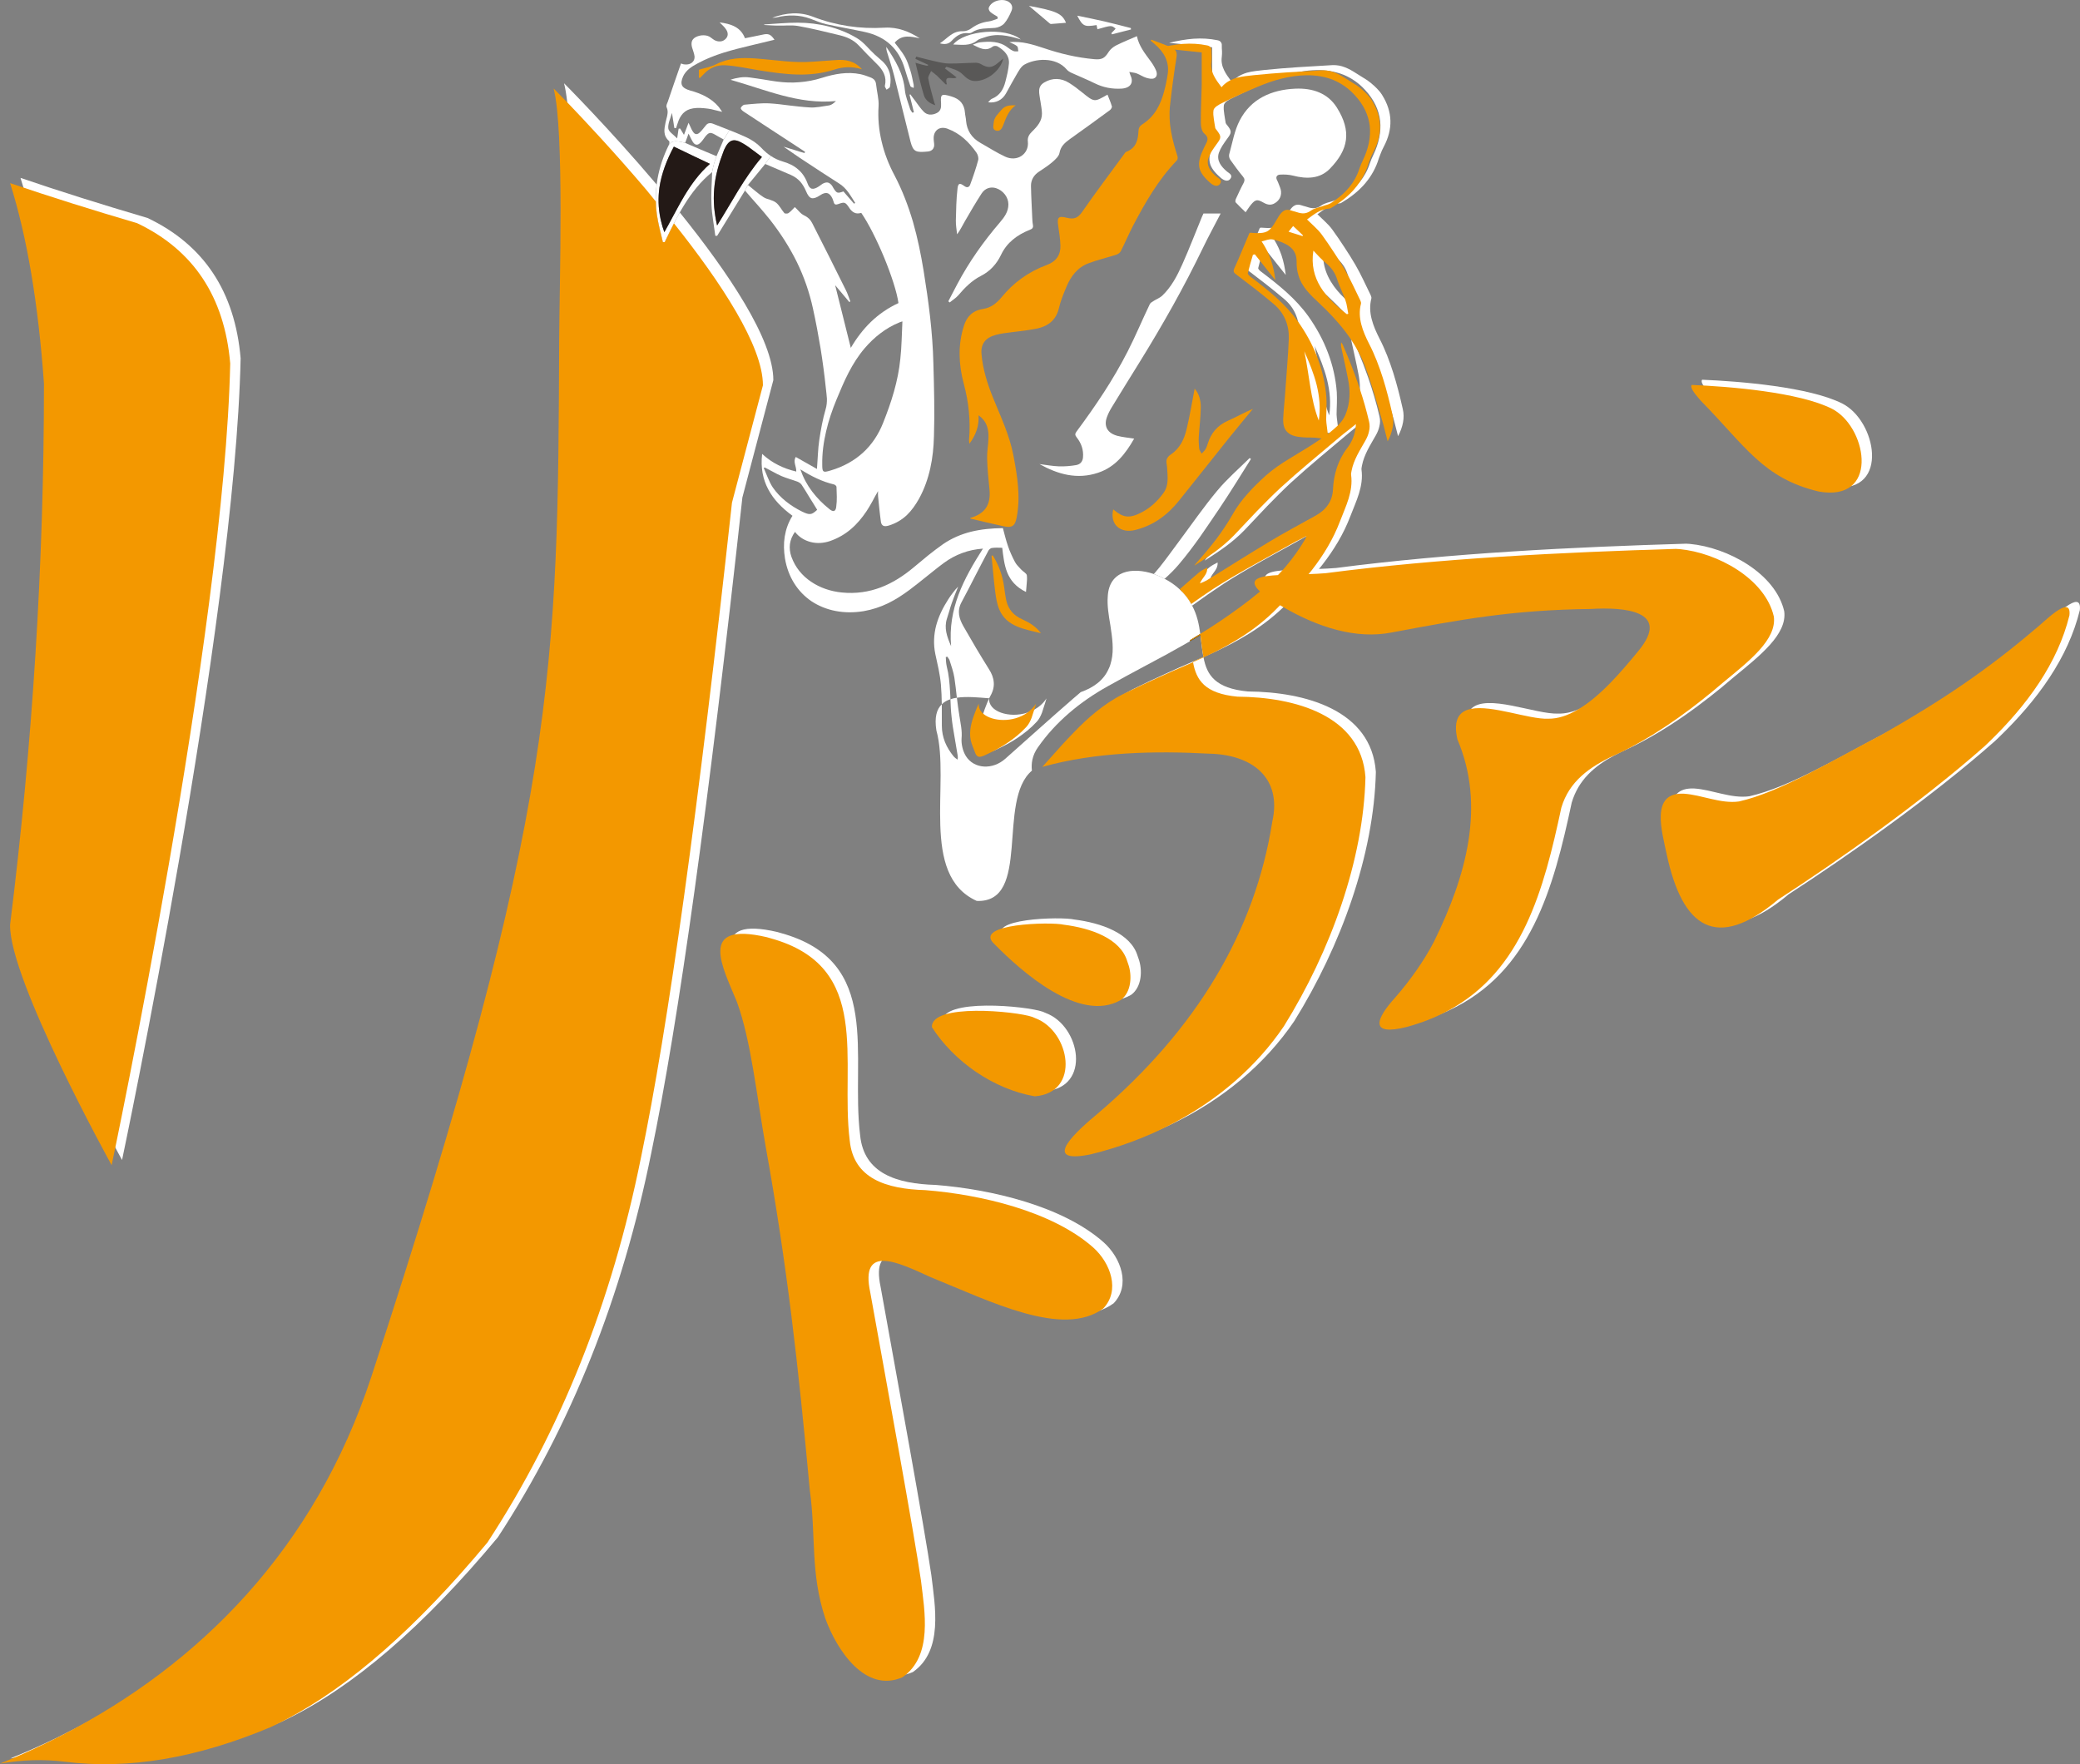 <?xml version="1.0" encoding="UTF-8"?><svg id="Layer_2" xmlns="http://www.w3.org/2000/svg" viewBox="0 0 399.79 339.06"><rect x="0" y="0" width="399.79" height="339.06" fill="#808080" stroke="none"/><defs><style>.cls-1,.cls-2,.cls-3,.cls-4,.cls-5{stroke-width:0px;}.cls-2{fill:#231916;}.cls-3{fill:#f39800;}.cls-4{fill:#fff;}.cls-5{fill:#595857;}</style></defs><g id="_レイヤー_1"><path class="cls-4" d="M134.74,28.77c-1-.43-2.01-.86-3.05-1.31-1.61-.44-2.59-.46-3.06.29-.04.04-.06.08-.08.12-1.05,2.12-1.77,4.29-2.17,6.49-.06.37-.12.74-.16,1.11-.24,1.87-.23,3.76.02,5.67.01.09.03.19.05.28,0,.07.01.15.03.22.12.75.27,1.48.44,2.21.22.9.45,1.8.65,2.69h.35c.34-.7.67-1.39,1.01-2.09.06-.11.12-.23.17-.34.55-1.11,1.11-2.21,1.72-3.28.29-.51.58-1.01.89-1.5,1.42-2.29,3.1-4.45,5.33-6.26.2-1.14.49-2.14.84-3.05-1.01-.41-1.99-.84-2.98-1.25ZM131.53,37.66c-.49.82-.95,1.65-1.41,2.5-.57,1.05-1.14,2.11-1.72,3.18-.07.13-.15.27-.23.41-.15.29-.32.58-.48.87-.27-.72-.48-1.44-.64-2.15-.05-.18-.09-.36-.12-.54-.41-2-.45-3.94-.19-5.83v-.02c.4-2.71,1.4-5.33,2.78-7.9,1.17.55,2.32,1.11,3.46,1.66,1.15.54,2.3,1.1,3.47,1.65-2.05,1.82-3.57,3.93-4.92,6.17Z"/><path class="cls-2" d="M136.45,31.49c-2.05,1.82-3.57,3.93-4.92,6.17-.49.82-.95,1.65-1.41,2.5-.57,1.05-1.14,2.11-1.72,3.18-.07.13-.15.27-.23.41-.15.29-.32.58-.48.87-.27-.72-.48-1.44-.64-2.15-.05-.18-.09-.36-.12-.54-.41-2-.45-3.94-.19-5.83v-.02c.4-2.71,1.4-5.33,2.78-7.9,1.17.55,2.32,1.11,3.46,1.66,1.15.54,2.3,1.1,3.47,1.65Z"/><path class="cls-4" d="M147.85,6.65c-.34-.14-.75-.12-1.32.02-.56.11-1.1.24-1.65.34-.56.11-1.12.24-1.69.34-.41-1.07-1.08-1.77-1.92-2.22-.86-.47-1.87-.68-2.96-.83.23.24.47.47.7.69.22.23.41.44.57.7.2.3.31.64.29.96-.02.33-.18.65-.5.92-.31.27-.65.39-.99.39-.36.02-.7-.07-1.06-.25-.12-.07-.25-.16-.37-.25-.13-.09-.24-.18-.36-.27-.36-.27-.84-.41-1.35-.41-.5-.02-1.04.11-1.5.34-.45.25-.68.54-.77.88-.09.34-.06.72.05,1.13.05.2.13.41.2.61.07.21.14.41.19.63.18.62.08,1.16-.26,1.52-.33.36-.87.56-1.56.49-.15,0-.29-.04-.42-.09-.12-.04-.21-.08-.28-.09-.43,1.22-.85,2.44-1.28,3.67-.41,1.22-.84,2.44-1.25,3.66-.06.18-.15.36-.22.56-.05.18-.07.36-.02.5.24.52.24,1,.15,1.47-.07.49-.25.95-.34,1.44-.13.64-.27,1.27-.22,1.88.05.63.29,1.2.9,1.74.05.05.07.2.05.34,0,.12-.04.25-.08.35.02-.02.03-.04.05-.06.47-.75,1.45-.73,3.06-.29.11-.29.2-.54.31-.83.11-.28.21-.59.34-.95.18.34.3.61.43.86.12.26.25.47.36.67.21.36.45.55.7.59s.52-.09.82-.39c.18-.17.32-.36.47-.56.16-.2.3-.41.45-.61.32-.39.57-.63.86-.68.27-.04.59.07,1.04.34.27.16.52.3.79.45.27.16.55.3.84.46l1.11-1.79c-1.06-.43-2.11-.82-3.17-1.24-.27-.1-.52-.14-.76-.09-.23.04-.44.18-.62.42-.18.21-.36.43-.52.64-.18.22-.36.43-.56.63-.29.29-.54.43-.79.39-.23,0-.45-.21-.66-.55-.15-.24-.27-.47-.38-.74-.12-.27-.25-.55-.41-.88-.16.43-.31.81-.45,1.19-.14.39-.29.75-.43,1.13-.13-.22-.25-.43-.38-.63-.12-.2-.23-.4-.36-.59-.05,0-.1.02-.14.02-.05,0-.11.01-.14.01-.06.27-.09.54-.13.83-.05.3-.11.64-.16,1.04-.34-.36-.75-.68-1.08-.99-.34-.3-.57-.59-.62-.91-.06-.45.05-.92.19-1.42.17-.5.36-1.02.51-1.58.09.56.18,1.06.25,1.54.07.47.14.92.21,1.37h.34c.06-.16.11-.33.15-.49.05-.16.1-.32.16-.46.21-.72.55-1.37,1.02-1.87.48-.5,1.11-.84,1.96-.97.44-.07.93-.09,1.39-.07.49.02.95.07,1.44.13.43.05.84.14,1.29.27.45.1.93.23,1.45.35-.14-.21-.27-.39-.37-.53-.11-.16-.2-.31-.31-.43-.7-.85-1.54-1.47-2.47-1.98-.92-.5-1.94-.88-3-1.16-.82-.24-1.34-.54-1.56-.97-.21-.43-.14-1.01.2-1.76.29-.61.7-1.07,1.18-1.47.49-.39,1.04-.72,1.62-1.02,1.57-.86,3.24-1.51,4.95-2.05,1.7-.53,3.44-.96,5.2-1.38.77-.18,1.52-.37,2.29-.55.77-.18,1.53-.36,2.32-.56-.36-.52-.65-.84-1.01-.99Z"/><path class="cls-4" d="M197.37,110.59c-.03-.21-.21-.39-.43-.57-.23-.18-.5-.38-.68-.58-.2-.21-.43-.45-.63-.68-.21-.23-.39-.46-.53-.73-.26-.49-.51-.97-.72-1.47-.24-.51-.43-1.01-.61-1.53-.2-.57-.38-1.16-.54-1.76-.16-.59-.31-1.18-.47-1.77-2.09.02-4.14.21-6.08.68-1.92.48-3.75,1.25-5.45,2.42-.97.68-1.92,1.42-2.85,2.15-.93.76-1.83,1.53-2.75,2.28-1.97,1.65-4.07,3-6.34,3.86-2.28.86-4.76,1.25-7.48.98-2.16-.21-4.2-.91-5.9-2.06-1.71-1.15-3.05-2.74-3.79-4.79-.3-.84-.39-1.67-.29-2.46.11-.8.43-1.59.97-2.34.77,1,1.83,1.65,3.02,1.95,1.18.31,2.47.23,3.69-.18,1.56-.54,2.91-1.33,4.05-2.31,1.17-.99,2.14-2.16,3-3.45.39-.59.75-1.22,1.11-1.86.34-.65.7-1.31,1.1-1.99,0,.21-.02.39-.02.55s0,.31.02.45c.09.81.16,1.63.25,2.46.09.82.18,1.65.3,2.47.06.38.22.61.47.74.25.11.59.09,1.02-.04,1.42-.43,2.55-1.13,3.5-2.02.93-.9,1.68-1.98,2.33-3.14,1.04-1.89,1.72-3.86,2.17-5.88.45-2.01.65-4.08.7-6.16.07-2.33.09-4.66.05-6.99-.03-2.32-.09-4.65-.16-6.98-.07-2.99-.3-5.97-.63-8.93-.34-2.98-.77-5.94-1.25-8.9-.52-3.15-1.15-6.27-2.03-9.34-.9-3.05-2.03-6.05-3.55-8.95-1.11-2.08-1.95-4.23-2.47-6.46-.54-2.22-.76-4.52-.6-6.89.04-.68-.05-1.38-.16-2.06-.11-.7-.25-1.4-.32-2.1-.04-.34-.14-.61-.32-.84-.2-.21-.45-.38-.78-.5-.3-.11-.62-.23-.93-.34-.32-.11-.64-.2-.97-.27-1.27-.27-2.53-.27-3.74-.13-1.24.15-2.46.45-3.66.83-1.44.46-2.89.73-4.36.84-1.45.13-2.94.06-4.43-.14-.85-.13-1.69-.25-2.53-.4-.86-.12-1.7-.27-2.55-.37-.63-.09-1.25-.09-1.88,0-.63.09-1.24.23-1.83.44,3.32.94,6.56,2.12,9.9,3,3.34.88,6.74,1.44,10.37,1.09-.2.2-.42.38-.61.52-.22.15-.43.26-.67.31-.64.09-1.29.21-1.93.3-.67.09-1.31.15-1.96.09-1.25-.07-2.53-.23-3.78-.37-1.26-.16-2.51-.33-3.79-.4-.79-.05-1.59-.02-2.4.04-.81.05-1.62.14-2.42.21-.15,0-.31.11-.43.22-.15.12-.27.29-.31.41-.02.09.06.22.16.36.11.13.27.25.4.34,1.79,1.18,3.6,2.37,5.41,3.55,1.8,1.17,3.61,2.35,5.42,3.54.16.1.32.21.49.32.16.11.32.21.48.32-.02.06-.04.09-.05.13-.02.03-.04.07-.06.1-.64-.17-1.29-.37-1.95-.59-.65-.19-1.35-.41-2.07-.63.72.49,1.39.97,2.05,1.42.66.45,1.29.9,1.95,1.31,1.1.74,2.19,1.45,3.3,2.17,1.12.72,2.23,1.42,3.32,2.14.76.46,1.33,1.07,1.81,1.72.49.66.88,1.36,1.33,2.04-.03.02-.07.06-.11.09-.03.02-.07.06-.1.07-.34-.39-.69-.79-1.03-1.18-.34-.39-.68-.79-1.02-1.18-.57.21-.9.3-1.16.21-.26-.09-.45-.36-.78-.88-.03-.07-.09-.16-.12-.23-.05-.07-.11-.14-.14-.22-.27-.34-.52-.53-.81-.59-.31-.05-.63.04-1.01.25-.1.07-.23.15-.34.24-.1.07-.21.14-.32.23-.56.38-1.02.54-1.38.47-.36-.09-.63-.42-.84-1.03-.42-1.13-1.01-2.01-1.82-2.69-.78-.7-1.79-1.18-2.97-1.52-.83-.25-1.58-.59-2.26-1.06l-1.08,1.54c.9.38,1.74.74,2.57,1.1.82.34,1.59.68,2.38,1.02.72.32,1.29.75,1.78,1.27.46.54.82,1.15,1.11,1.83.32.77.64,1.22,1.06,1.35.41.1.93-.07,1.67-.56.53-.36,1-.5,1.38-.39.39.1.7.45.97,1.02.05.12.1.25.14.38.05.1.09.23.12.35.06.24.17.36.29.4.14.05.31.03.54-.05.61-.22.95-.33,1.24-.24.28.09.5.36.84.86.27.45.59.79.97.99.37.2.82.25,1.4.07,1.36,1.96,3.03,5.27,4.41,8.61,1.38,3.35,2.47,6.71,2.74,8.73-2.04.94-3.78,2.16-5.29,3.61-1.5,1.45-2.78,3.14-3.87,5-.5-1.99-.99-3.98-1.49-5.97-.5-2.01-1-4.02-1.52-6.08.48.58.95,1.11,1.39,1.65.45.54.9,1.06,1.33,1.58.04-.02.07-.04.11-.05.03-.02.07-.04.09-.06-.13-.36-.27-.72-.4-1.09-.14-.36-.28-.74-.46-1.08-1.06-2.15-2.14-4.28-3.21-6.44-1.08-2.13-2.16-4.28-3.25-6.42-.16-.32-.36-.61-.61-.86-.25-.23-.55-.45-.93-.63-.34-.16-.65-.41-.93-.71-.29-.29-.56-.61-.88-.9-.2.2-.4.41-.59.61-.2.2-.4.39-.63.55-.07.06-.25.09-.42.09-.16,0-.32-.03-.37-.09-.29-.34-.52-.71-.77-1.07-.25-.36-.52-.72-.86-.97-.33-.25-.74-.39-1.17-.54-.41-.12-.84-.25-1.2-.48-.5-.32-.99-.7-1.47-1.1-.49-.39-.99-.82-1.53-1.25l-.57,1.07c.86,1.01,1.7,1.96,2.51,2.87.81.94,1.6,1.85,2.33,2.78,2.01,2.57,3.73,5.26,5.13,8.09,1.38,2.84,2.42,5.81,3.1,8.95.56,2.55,1.04,5.1,1.46,7.64.41,2.55.75,5.12,1.02,7.7.07.66.16,1.31.2,1.97.01.66-.04,1.33-.24,2.01-.28.97-.52,1.94-.71,2.92-.2.99-.36,1.98-.51,2.96-.14.9-.21,1.81-.27,2.75-.07.91-.1,1.88-.19,2.87-.68-.4-1.37-.77-2.03-1.15-.68-.38-1.34-.77-2.03-1.15-.3.45-.26.9-.16,1.36.11.47.27.95.25,1.44-1.22-.29-2.36-.68-3.46-1.24-1.09-.54-2.11-1.24-3.1-2.15-.31,2.62.14,4.86,1.17,6.8,1.02,1.95,2.63,3.6,4.66,5.09-.81,1.29-1.27,2.64-1.49,4-.22,1.38-.18,2.78.05,4.21.6,3.59,2.46,6.44,5.13,8.24,2.69,1.77,6.17,2.51,9.99,1.88,1.67-.29,3.23-.81,4.68-1.51,1.46-.71,2.8-1.59,4.11-2.56,1.13-.84,2.24-1.74,3.34-2.62,1.11-.88,2.2-1.78,3.35-2.62,1.08-.79,2.23-1.41,3.46-1.86,1.24-.47,2.57-.74,3.99-.85-1.83,2.87-3.54,5.78-4.69,8.85-1.14,3.06-1.75,6.31-1.43,9.9-.41-.94-.75-1.8-.92-2.66-.17-.86-.17-1.72.11-2.6.16-.52.31-1.02.47-1.52.14-.52.3-1.03.48-1.53.18-.52.4-1.04.59-1.58.22-.52.42-1.04.63-1.56-.37.38-.72.77-1.02,1.19-.32.41-.61.82-.88,1.25-1.04,1.62-1.86,3.28-2.33,5.04-.45,1.74-.56,3.57-.16,5.49.2.97.43,1.94.63,2.91.19.97.35,1.93.44,2.92.11,1.26.15,2.55.17,3.82.44-.45,1.02-.77,1.66-.97-.01-.5-.03-.98-.07-1.49-.09-1.63-.23-3.24-.64-4.84-.08-.29-.09-.59-.13-.88-.02-.3-.02-.61-.05-.9.05-.01.1-.01.14-.03.05-.02.11-.02.16-.04.07.13.16.24.23.34.09.13.17.24.2.36.16.56.36,1.1.52,1.65.16.54.31,1.1.4,1.67.19,1.22.32,2.46.46,3.7,0,.05.02.12.02.17,1.83-.28,4.05-.07,6.21.11.07-.16.14-.3.23-.45.52-.91.72-1.77.65-2.61-.06-.87-.38-1.71-.94-2.57-.84-1.34-1.66-2.69-2.47-4.05-.81-1.37-1.6-2.73-2.39-4.11-.41-.72-.75-1.47-.86-2.24-.11-.77,0-1.56.45-2.41.88-1.63,1.74-3.3,2.58-4.95.86-1.66,1.71-3.31,2.59-4.96.05-.13.17-.25.3-.36.13-.09.27-.18.4-.18.32-.06.64-.06.96-.06s.67.02,1.01.02c.2,1.63.37,3.28.97,4.77.61,1.47,1.65,2.78,3.6,3.72.06-.58.11-1.13.14-1.65.06-.52.08-1.03.02-1.53ZM158.78,82.92c.48-2.08,1.18-4.15,2.02-6.17.72-1.73,1.44-3.46,2.3-5.12.86-1.66,1.86-3.26,3.12-4.73.91-1.06,1.92-2.03,3.01-2.85,1.11-.84,2.33-1.56,3.68-2.1.05-.04.11-.04.18-.07.09-.02.2-.06.36-.11-.06,1.24-.11,2.46-.15,3.64-.05,1.2-.12,2.39-.25,3.55-.21,2.14-.64,4.22-1.22,6.28-.57,2.04-1.31,4.07-2.1,6.06-.89,2.24-2.17,4.15-3.85,5.69-1.69,1.54-3.77,2.71-6.26,3.44-.74.22-1.13.31-1.33.14-.21-.14-.25-.52-.25-1.23-.04-2.19.25-4.33.74-6.42ZM156.98,91.94c1.08.5,2.15.89,3.3,1.16.09.02.22.09.32.18.11.09.18.2.18.29.02.65.04,1.27.06,1.92,0,.63-.02,1.27-.11,1.9-.05.48-.2.74-.43.81-.23.07-.54-.07-.91-.38-1.28-1.02-2.37-2.13-3.32-3.39-.94-1.25-1.69-2.64-2.24-4.23,1.05.66,2.09,1.25,3.15,1.74ZM151.05,96.35c-.96-.77-1.8-1.65-2.5-2.65-.39-.58-.68-1.21-.95-1.85-.29-.63-.52-1.29-.81-1.94.04,0,.08-.02.11-.03.04,0,.09-.02.13-.02.54.27,1.06.55,1.59.84.52.29,1.06.56,1.62.81.48.21,1,.37,1.52.55.52.17,1.04.33,1.55.52.14.06.3.15.44.25.13.09.25.22.34.35.51.77.99,1.56,1.47,2.36.51.79.99,1.6,1.51,2.44-.54.5-.9.77-1.31.81-.39.05-.86-.11-1.56-.45-1.15-.57-2.2-1.22-3.15-1.99Z"/><path class="cls-4" d="M147.28,29.32c-.36-.3-.7-.63-1.02-.98-.4-.41-.85-.79-1.35-1.13-.5-.34-1.04-.63-1.58-.88-1.02-.47-2.08-.9-3.12-1.31l-1.11,1.79c-.23.54-.45,1.06-.68,1.58-.22.54-.45,1.08-.7,1.63-.35.91-.64,1.91-.84,3.05-.02,1.06-.09,2.1-.13,3.14-.04,1.02-.05,2.06,0,3.09.04,1,.16,2.01.31,3.01.14,1,.3,2.01.43,3.01h.35c.87-1.4,1.73-2.79,2.61-4.25.87-1.43,1.79-2.9,2.74-4.45l.57-1.07c.6-.72,1.17-1.42,1.73-2.1.55-.66,1.07-1.33,1.59-1.94l1.08-1.54c-.31-.2-.6-.41-.88-.65ZM141.86,36.66c-1.36,2.22-2.63,4.47-4.03,6.67-.27-1.16-.45-2.33-.56-3.5-.09-1.14-.11-2.29,0-3.46.09-1.29.32-2.54.65-3.8.32-1.24.75-2.46,1.22-3.68.01-.03.03-.07.05-.1.02-.06.04-.09.05-.13.43-.91.88-1.45,1.44-1.63.55-.18,1.24,0,2.13.54.65.37,1.24.8,1.83,1.25.61.45,1.2.9,1.81,1.35-1.77,2.08-3.22,4.27-4.59,6.49Z"/><path class="cls-2" d="M146.45,30.17c-1.77,2.08-3.22,4.27-4.59,6.49-1.36,2.22-2.63,4.47-4.03,6.67-.27-1.16-.45-2.33-.56-3.5-.09-1.14-.11-2.29,0-3.46.09-1.29.32-2.54.65-3.8.32-1.24.75-2.46,1.22-3.68.01-.03.03-.07.05-.1.02-.06.04-.09.05-.13.43-.91.88-1.45,1.44-1.63.55-.18,1.24,0,2.13.54.65.37,1.24.8,1.83,1.25.61.45,1.2.9,1.81,1.35Z"/><path class="cls-4" d="M342.94,117.48c-1.67-7.28-10.89-12.29-18.17-12.95l-.68-.04c-21.74.65-45.24,1.8-67.28,4.67-1.06.09-2.17.14-3.3.18.23-.27.45-.52.65-.79,2.22-2.86,4.09-5.92,5.4-9.37.55-1.45,1.2-2.88,1.65-4.35.44-1.46.7-2.96.48-4.58-.02-.12,0-.25.02-.37.02-.13.05-.27.07-.4.2-1.06.61-2.04,1.08-2.99.48-.95,1.05-1.87,1.57-2.8.33-.58.58-1.17.7-1.78.15-.59.17-1.22.02-1.86-.59-2.55-1.33-5.04-2.19-7.52-.59-1.69-1.23-3.36-1.92-5.01-.3-.77-.63-1.53-.96-2.29-.04-.09-.09-.14-.13-.21-.05-.08-.11-.15-.14-.22-.06.16-.07.31-.07.43,0,.05,0,.09.01.13,0,.1.01.18.02.27.22,1,.45,2.01.66,3.01.22,1,.44,2.03.63,3.03.22,1.05.35,2.09.32,3.13,0,.15,0,.3-.01.44-.06,1.18-.31,2.37-.79,3.52-.32.75-.81,1.38-1.38,1.97-.59.57-1.28,1.11-1.99,1.72-.03-.24-.05-.45-.08-.66-.04-.29-.07-.56-.1-.83-.07-.45-.11-.88-.13-1.29,0-.72.04-1.43.06-2.15,0-.72.03-1.44-.02-2.14-.2-2.65-.79-5.2-1.71-7.62-.91-2.42-2.17-4.73-3.73-6.94-1.23-1.72-2.67-3.25-4.23-4.66-1.58-1.42-3.26-2.73-4.97-4.02-.11-.07-.23-.2-.32-.31-.09-.12-.16-.23-.14-.32.11-.46.23-.91.35-1.37.04-.13.07-.27.11-.4.18-.6.34-1.19.52-1.78.06-.02.11-.04.18-.04.06-.01.13-.03.18-.05.17.21.34.42.51.63.49.62.98,1.23,1.46,1.85.67.82,1.33,1.66,1.98,2.49-.15-1.28-.4-2.53-.81-3.77-.35-1.01-.8-2.01-1.4-2.99-.13-.23-.28-.46-.43-.68.39-.09.75-.22,1.08-.31.34-.07.64-.14.95-.09.45.07.89.2,1.34.36s.88.34,1.28.56c.69.35,1.21.8,1.57,1.36.34.55.52,1.22.51,2.01-.02.45.01.89.07,1.36.07.45.16.9.3,1.33.31,1.07.88,1.99,1.56,2.83.5.6,1.05,1.17,1.62,1.71.23.23.47.44.7.66.87.82,1.72,1.65,2.53,2.51.93.99,1.81,2.01,2.61,3.08,1.53,2,2.8,4.15,3.72,6.5.64,1.67,1.2,3.37,1.72,5.09.52,1.72,1,3.44,1.52,5.17.04.13.08.26.12.4.17.55.31,1.1.46,1.68.18.71.36,1.45.57,2.22.47-.9.79-1.77.95-2.64.16-.86.16-1.74-.05-2.61-.52-2.32-1.1-4.63-1.81-6.89-.72-2.26-1.56-4.5-2.68-6.66-.61-1.2-1.16-2.43-1.48-3.69-.33-1.27-.42-2.6-.06-3.98.02-.09.02-.22-.02-.32-.03-.11-.09-.24-.12-.33-.49-.98-.93-1.95-1.42-2.94-.47-.97-.97-1.94-1.51-2.87-.68-1.16-1.39-2.31-2.15-3.44-.73-1.13-1.5-2.24-2.29-3.34-.4-.55-.88-1.06-1.37-1.52-.5-.49-1-.95-1.49-1.42.42-.31.84-.63,1.27-.92.23-.17.47-.32.71-.46.61-.35,1.24-.59,1.97-.68.11-.02.22-.03.34-.04.05,0,.13-.02.18-.03.05-.02.11-.06.16-.09,1.62-.95,3.03-2.05,4.22-3.34,1.16-1.29,2.1-2.76,2.72-4.48.16-.51.34-1.01.54-1.51.18-.5.4-.99.65-1.45.89-1.69,1.32-3.36,1.27-5.01s-.57-3.28-1.58-4.89c-.27-.45-.61-.86-1-1.26-.38-.39-.79-.75-1.2-1.09-.43-.36-.88-.67-1.37-.95-.46-.29-.95-.58-1.41-.88-.7-.45-1.42-.88-2.19-1.17-.76-.3-1.58-.46-2.46-.41-2.17.14-4.36.25-6.51.39-2.17.15-4.34.31-6.51.54-1.11.13-2.26.22-3.35.52-.74.22-1.45.53-2.08,1.03-.29.21-.56.47-.81.77-.09-.12-.17-.23-.26-.35-.47-.62-.91-1.25-1.23-1.91-.38-.78-.59-1.62-.45-2.61.05-.34.04-.69.04-1.05-.02-.36-.06-.72-.04-1.08.02-.29-.05-.52-.2-.7-.12-.16-.34-.29-.64-.34-1.53-.32-3.03-.39-4.58-.29-1.52.11-3.08.4-4.7.79.81.08,1.6.16,2.38.24.61.07,1.22.13,1.82.19,1.24.14,2.47.27,3.7.39.12.02.24.03.36.04v3.11c0,.51.01,1.02.01,1.52h0c0,.51-.01,1-.01,1.51-.02,1.22-.08,2.45-.11,3.67-.04,1.24-.07,2.46-.06,3.7,0,.34.04.77.15,1.15.09.37.25.71.5.91.48.4.65.75.63,1.11-.02.36-.22.72-.42,1.12-.09.16-.17.34-.25.5-.09.18-.16.34-.23.52-.31.68-.53,1.27-.64,1.82-.11.56-.12,1.06-.01,1.55.22.95.87,1.81,2.03,2.83.36.34.74.54,1.08.6.32.05.61-.06.8-.31.29-.36.26-.63.08-.86-.17-.22-.47-.39-.69-.57-.59-.49-1.09-1.03-1.39-1.6-.31-.59-.42-1.26-.17-2.01.17-.47.4-.93.67-1.36.29-.45.59-.88.89-1.29.47-.63.7-.99.7-1.33.02-.36-.19-.72-.66-1.31-.05-.07-.11-.14-.18-.22-.05-.07-.09-.14-.11-.21-.09-.57-.21-1.15-.28-1.72-.09-.59-.15-1.15-.07-1.71.03-.27.28-.55.6-.79.17-.12.35-.23.52-.33,0,0,.01,0,.02-.01.19-.11.37-.2.54-.28,1.13-.56,2.28-1.12,3.44-1.64,1.15-.53,2.32-1.04,3.48-1.52,1.47-.61,2.96-1.15,4.51-1.52.54-.14,1.1-.26,1.66-.35,1.01-.18,2.05-.29,3.11-.3.42,0,.84.01,1.24.04h.02c.4.03.8.07,1.18.13.96.15,1.87.4,2.72.74,1.54.65,2.91,1.6,4.09,2.89,1.76,1.89,2.67,3.89,2.91,5.99.21,2.1-.25,4.29-1.31,6.51-.13.27-.25.52-.36.79-.11.27-.22.54-.31.81-.42,1.33-1.07,2.52-1.91,3.55-.04.06-.09.11-.13.16-.92,1.1-2.03,2.03-3.28,2.85-.25.18-.56.31-.88.42-.17.05-.34.1-.51.15-.15.04-.3.09-.44.15-.38.13-.77.23-1.13.34-.38.13-.74.27-1.04.49-.38.27-.74.43-1.11.5-.38.07-.76.03-1.19-.07-.27-.08-.54-.16-.79-.24-.27-.07-.54-.14-.79-.23-.39-.13-.73-.13-1.05-.04-.31.11-.58.31-.83.6-.1.13-.21.26-.3.39-.04.05-.08.11-.11.16-.13.2-.25.4-.36.59-.74,1.3-1.24,2.01-1.94,2.37-.33.16-.69.25-1.15.28-.52.05-1.16.02-2-.04-.02,0-.06,0-.09.01-.04.02-.08.06-.13.07l-.42.99c-.33.8-.67,1.6-1.01,2.4-.47,1.15-.97,2.28-1.48,3.41-.12.29-.14.49-.07.67.07.18.25.32.49.5.1.08.21.16.31.23,1.1.84,2.19,1.68,3.27,2.51,1.19.93,2.35,1.87,3.5,2.84,1.08.89,1.85,1.93,2.33,3.08.19.44.34.89.44,1.36h0c.18.77.24,1.57.21,2.39-.07,1.63-.16,3.25-.29,4.88-.11,1.63-.23,3.24-.36,4.88-.05.95-.16,1.9-.23,2.85-.09.95-.16,1.92-.2,2.87-.01,1,.22,1.76.72,2.29.5.54,1.27.88,2.33,1.01.49.07.97.09,1.45.11.51,0,.99,0,1.48.03.18,0,.35.02.57.05.01.01.03.01.04.01.08,0,.17.01.27.02.15.02.33.05.53.07-.34.23-.63.41-.89.59s-.49.34-.72.48c-1.53,1.01-3.12,1.9-4.66,2.87-1.55.95-3.07,1.97-4.44,3.19-1.23,1.12-2.43,2.26-3.51,3.5-1.09,1.22-2.08,2.51-2.87,3.95-.97,1.68-2.04,3.3-3.21,4.84-1.15,1.51-2.38,2.96-3.66,4.4-.03.03-.06.07-.09.1-.07.07-.14.16-.21.25-.08.11-.13.2-.2.29,1.38-.88,2.72-1.76,4.02-2.71,1.27-.95,2.49-1.97,3.6-3.12,1.45-1.54,2.91-3.08,4.38-4.63,1.49-1.52,2.97-3.03,4.53-4.48,1.83-1.67,3.7-3.3,5.6-4.9l5.7-4.79c.39-.33.77-.64,1.17-.95.12-.1.25-.2.38-.3.53-.43,1.09-.86,1.68-1.33-.05.92-.23,1.74-.5,2.49-.29.78-.68,1.46-1.17,2.1-.91,1.19-1.56,2.46-1.99,3.77-.44,1.33-.68,2.71-.75,4.12-.05,1.22-.39,2.23-.99,3.07-.59.86-1.43,1.54-2.52,2.14-1.51.82-3.02,1.65-4.52,2.49-1.49.82-2.98,1.68-4.43,2.56-2,1.21-3.97,2.41-5.92,3.63-1.96,1.22-3.91,2.45-5.89,3.66-.18.1-.36.19-.57.28-.22.09-.47.18-.74.31,0,0,.01-.02.01-.03.22-.55.6-.97.89-1.41.32-.46.56-.95.5-1.61-.3.18-.59.32-.86.46-.25.15-.48.29-.7.47-.15.12-.3.25-.44.37-.85.73-1.69,1.48-2.53,2.21-.79.69-1.56,1.37-2.34,2.07l.43.46c.56.64,1.02,1.29,1.38,1.96.06.1.12.2.17.3,1.97-1.43,3.98-2.83,6.02-4.18,2.46-1.59,5.01-3.06,7.57-4.5,2.58-1.45,5.19-2.85,7.75-4.3.21-.13.42-.24.64-.35.19-.1.39-.2.6-.3.43-.23.89-.47,1.41-.72-.08.2-.16.33-.19.43-.06.11-.09.18-.13.26-1.09,1.84-2.33,3.58-3.71,5.2-.48.55-.97,1.09-1.47,1.61-.4.02-.78.05-1.14.08-.33.02-.63.06-.92.1-1.35.18-2.2.53-2.39,1.06-.02.04-.03.09-.04.14-.07.47.29,1.08,1.05,1.78-2.48,2.06-5.1,3.96-7.79,5.77-1.85,1.24-3.75,2.42-5.67,3.57.2,1.47.31,2.91.58,4.22,1.11-.48,2.2-.97,3.28-1.49,1.59-.77,3.13-1.58,4.63-2.48,2.68-1.57,5.17-3.4,7.45-5.59.03-.02.05-.04.08-.07l1.29-1.3c6.67,4,14.3,6.68,21.56,5.22,13.07-2.45,23.01-4.32,38.15-4.5,6.47-.39,15.5.34,9.2,8.02-3.8,4.63-8.65,10.3-13.67,12.31-1.24.5-2.49.78-3.73.76-4.41.19-13.87-3.97-16.81-.89-.87.9-1.17,2.42-.62,4.86,5.47,12.8,1.7,26.27-4.5,38.88-1.98,3.82-4.72,7.61-7.43,10.71-3.75,4.14-5.09,7.53,2.24,5.67,2.12-.58,4.07-1.29,5.87-2.1.03-.01.05-.03.08-.04,15.85-7.27,20.2-23.51,23.72-39.99,1.29-4.34,4.35-6.99,8.11-9.02.9-.48,1.84-.93,2.8-1.37h.01c7.45-3.55,14.31-8.63,20.27-13.75,4.91-4.04,10.26-8.18,9.65-12.63ZM251.05,43.96c-.44-.14-.89-.29-1.38-.43.15-.2.29-.36.43-.54.13-.16.27-.34.45-.55.32.3.65.61.97.91.31.31.61.59.92.88-.02.04-.02.05-.04.07-.02.02-.04.05-.05.07-.43-.14-.87-.27-1.3-.41ZM258.17,50.97c.36.51.63,1.06.83,1.69.03.09.06.19.09.28.2.6.45,1.19.7,1.76.29.69.59,1.37.82,2.05.15.41.24.84.31,1.27.09.41.14.86.23,1.28-.05.01-.09.03-.14.05-.06,0-.09.02-.14.03-.85-.65-1.66-1.32-2.4-2.02-1.05-.99-1.96-2.05-2.66-3.21-.73-1.21-1.24-2.52-1.43-3.99-.12-.93-.11-1.92.06-2.99.4.41.79.84,1.19,1.26.39.39.79.8,1.24,1.14.19.16.38.33.55.5.29.29.54.59.75.9ZM255.48,79.83c-.19-.49-.37-.99-.52-1.5-.52-1.67-.85-3.39-1.13-5.12-.27-1.64-.5-3.3-.79-4.93-.11-.59-.22-1.18-.35-1.77.95,2.13,1.83,4.26,2.38,6.47.54,2.21.77,4.48.41,6.85Z"/><path class="cls-3" d="M186.46,99.55c1.43-.4,2.44-1.03,3.05-1.94s.82-2.09.67-3.59c-.1-.98-.19-1.96-.28-2.94s-.14-1.96-.17-2.95c-.02-.65.03-1.31.1-1.97s.14-1.31.16-1.97c.03-.82-.04-1.61-.31-2.35s-.77-1.42-1.59-2.03c.05,1.03-.07,1.97-.37,2.87s-.77,1.75-1.4,2.61c-.01-.19-.03-.33-.05-.46s-.02-.23-.01-.33c.16-1.83.13-3.63-.04-5.43s-.51-3.58-.99-5.36c-.49-1.84-.77-3.69-.79-5.54s.24-3.71.83-5.56c.28-.88.69-1.61,1.29-2.16s1.38-.92,2.42-1.08c.74-.11,1.4-.39,1.97-.78s1.08-.89,1.53-1.43c1.15-1.41,2.44-2.64,3.89-3.68s3.05-1.9,4.82-2.55c.91-.33,1.58-.82,2.02-1.45s.64-1.4.61-2.28c-.02-.64-.08-1.28-.16-1.92s-.17-1.28-.27-1.91c-.12-.8-.11-1.28.13-1.51s.72-.21,1.55,0c.7.17,1.23.18,1.68,0s.83-.54,1.23-1.11c1.31-1.89,2.66-3.76,4.02-5.61s2.74-3.71,4.1-5.57c.05-.07.1-.15.16-.22s.12-.13.19-.16c.98-.37,1.55-.95,1.89-1.65s.44-1.52.48-2.35c.02-.33.08-.57.21-.78s.32-.39.61-.57c1.18-.76,2.04-1.71,2.69-2.78s1.09-2.27,1.42-3.51c.15-.55.29-1.11.4-1.67s.22-1.12.3-1.69c.16-1.16-.02-2.2-.46-3.15s-1.14-1.79-2.04-2.56c-.13-.11-.26-.22-.39-.33s-.26-.22-.39-.33c.02-.03.04-.07.06-.1s.04-.07.06-.1c.66.25,1.32.5,1.98.75s1.31.5,1.96.78c.42.17.67.41.81.72s.16.68.09,1.11c-.24,1.55-.47,3.11-.68,4.67s-.4,3.12-.57,4.68c-.18,1.66-.08,3.3.2,4.91s.73,3.21,1.24,4.79c.04.12.05.28.03.43s-.07.29-.16.38c-1.8,1.87-3.32,3.9-4.69,6.03s-2.58,4.33-3.75,6.57c-.41.79-.79,1.61-1.17,2.42s-.75,1.62-1.16,2.42c-.08.15-.21.29-.37.41s-.35.21-.52.27c-.88.28-1.77.53-2.67.79s-1.78.52-2.64.85c-1.07.4-1.92,1.03-2.6,1.8s-1.2,1.67-1.61,2.64c-.29.69-.58,1.38-.84,2.08s-.48,1.41-.65,2.13c-.27,1.15-.8,2.03-1.55,2.67s-1.72,1.05-2.87,1.27c-1.03.2-2.08.34-3.12.47s-2.1.25-3.14.4c-.24.03-.48.08-.72.13s-.47.11-.71.17c-1.01.27-1.74.7-2.2,1.32s-.65,1.4-.56,2.38c.12,1.44.4,2.84.78,4.22s.86,2.73,1.4,4.07c.74,1.84,1.55,3.67,2.26,5.52s1.33,3.73,1.7,5.69c.37,1.96.72,3.92.88,5.89s.13,3.95-.25,5.95c-.16.85-.38,1.37-.77,1.64s-.96.28-1.82.09c-1.04-.23-2.08-.47-3.12-.71s-2.07-.49-3.11-.73c-.02,0-.05-.03-.07-.05s-.04-.05-.06-.07Z"/><path class="cls-4" d="M182.29,57.88c.28-.55.57-1.09.85-1.64s.57-1.09.86-1.64c1.12-2.12,2.38-4.16,3.75-6.14,1.37-1.97,2.86-3.88,4.44-5.72.43-.5.84-1.03,1.14-1.59s.49-1.18.49-1.87c0-.69-.25-1.36-.68-1.92s-1.03-.99-1.73-1.21c-.5-.15-1.02-.15-1.5.02s-.91.51-1.25,1.03c-.56.87-1.1,1.75-1.63,2.63s-1.04,1.78-1.56,2.67c-.24.41-.46.83-.7,1.26s-.49.85-.81,1.27c-.04-.44-.11-.88-.16-1.32s-.09-.88-.08-1.32c.02-1.03.05-2.05.09-3.08s.11-2.05.23-3.07c.06-.53.16-.81.37-.88s.51.08.96.41c.28.2.51.24.69.18s.32-.22.4-.43c.29-.78.57-1.56.83-2.35s.51-1.58.72-2.38c.06-.22.04-.49-.02-.75s-.18-.52-.32-.72c-.7-.99-1.48-1.91-2.39-2.7s-1.95-1.43-3.16-1.88c-.71-.26-1.36-.21-1.83.09s-.79.85-.83,1.56c-.01.21,0,.43.02.64s.05.43.07.64c.04.42-.06.76-.27,1.01s-.53.4-.94.44c-1.15.11-1.86.13-2.34-.13s-.74-.8-1-1.8c-.54-2.11-1.06-4.22-1.58-6.34s-1.04-4.23-1.57-6.34c-.2-.78-.43-1.54-.67-2.31s-.49-1.53-.72-2.3c-.04-.14-.07-.29-.09-.44s-.02-.3-.02-.45c.87,1.28,1.69,2.58,2.33,3.94s1.09,2.79,1.24,4.35c.06.62.22,1.22.41,1.83s.41,1.2.6,1.81c.04.13.11.25.19.37s.17.23.24.35c.05-.01.1-.03.15-.04s.1-.03.15-.04c-.14-.56-.28-1.12-.42-1.68s-.28-1.12-.42-1.68c.02-.02.05-.03.07-.05s.05-.03.07-.05c.15.21.31.41.46.62s.31.41.47.62c.27.36.53.73.8,1.09s.55.71.87,1.03c.34.34.74.51,1.16.54s.87-.07,1.3-.28c.4-.19.63-.46.75-.78s.13-.68.11-1.06c-.07-.93-.05-1.41.22-1.59s.8-.06,1.75.22c.85.25,1.48.63,1.9,1.15s.66,1.17.72,1.96c.02.26.06.51.11.77s.08.51.1.77c.08.94.34,1.76.8,2.48s1.12,1.32,1.98,1.81c.79.44,1.56.91,2.34,1.36s1.57.89,2.39,1.27c1.15.54,2.32.42,3.15-.14s1.35-1.55,1.22-2.75c-.05-.4.01-.74.15-1.05s.36-.59.64-.86c.51-.49.99-1,1.35-1.57s.58-1.2.57-1.92c0-.41-.06-.82-.12-1.23s-.13-.82-.19-1.23c0-.01,0-.03-.01-.04s0-.03-.01-.04c-.07-.62-.24-1.26-.21-1.86s.27-1.15.99-1.57c.78-.46,1.58-.68,2.39-.66s1.6.26,2.38.75c.43.27.85.56,1.26.86s.81.61,1.2.93c1.23,1,1.82,1.47,2.42,1.52s1.21-.33,2.5-1.05c.15.38.3.75.45,1.13s.28.75.39,1.13c.03.1-.02.24-.1.38s-.19.27-.3.35c-1.28.94-2.56,1.87-3.84,2.8s-2.57,1.85-3.86,2.77c-.49.35-.92.7-1.27,1.12s-.59.91-.7,1.53c-.06.31-.25.61-.49.9s-.54.55-.81.79c-.4.35-.83.67-1.27.98s-.89.61-1.34.9c-.52.34-.92.74-1.18,1.21s-.4.98-.39,1.56c.02,1.07.06,2.14.11,3.21s.11,2.14.15,3.21c0,.19.02.37.04.56s.05.37.08.55c.04.23.01.41-.08.55s-.27.25-.51.34c-1.24.49-2.35,1.11-3.29,1.9s-1.71,1.76-2.27,2.95c-.41.85-.93,1.63-1.57,2.31s-1.4,1.26-2.29,1.71c-.88.45-1.65,1.01-2.35,1.64s-1.34,1.31-1.95,2.04c-.23.27-.51.51-.81.74s-.6.44-.88.68c-.04-.04-.08-.07-.13-.11s-.08-.07-.13-.11Z"/><path class="cls-4" d="M239.4,40.78c-.33-.32-.65-.63-.97-.94s-.62-.62-.92-.94c-.06-.06-.07-.18-.06-.31s.05-.27.1-.37c.23-.51.47-1.02.71-1.53s.49-1.01.76-1.51c.12-.23.18-.43.17-.63s-.1-.39-.28-.61c-.43-.52-.85-1.05-1.25-1.59s-.8-1.08-1.18-1.63c-.1-.14-.18-.33-.22-.52s-.04-.39,0-.55c.31-1.1.56-2.24.86-3.35s.66-2.2,1.19-3.21c1.06-2.01,2.54-3.48,4.36-4.46s3.95-1.49,6.3-1.59c1.67-.07,3.23.14,4.6.73s2.53,1.53,3.4,2.93c1.41,2.25,1.97,4.26,1.73,6.17s-1.3,3.72-3.1,5.57c-.95.97-2.06,1.47-3.27,1.64s-2.5.01-3.81-.33c-.4-.1-.82-.16-1.24-.19s-.85-.02-1.26,0c-.29.02-.51.13-.62.32s-.11.44.06.75c.12.23.22.47.31.71s.18.48.28.72c.2.51.23,1.03.12,1.51s-.39.91-.8,1.24c-.4.32-.79.5-1.2.52s-.84-.11-1.32-.39c-.58-.33-.96-.49-1.31-.44s-.65.31-1.07.81c-.19.22-.35.45-.52.7s-.34.51-.54.79Z"/><path class="cls-4" d="M231.31,41.03h3.31c-.58,1.13-1.18,2.25-1.76,3.36s-1.16,2.23-1.7,3.36c-1.81,3.74-3.73,7.42-5.76,11.06-2.03,3.63-4.15,7.22-6.35,10.77-.9,1.45-1.8,2.89-2.69,4.34s-1.78,2.9-2.67,4.35c-.19.31-.37.63-.53.95s-.3.66-.42.99c-.31.87-.27,1.64.08,2.25s1.02,1.06,1.98,1.31c.5.13,1,.21,1.53.29s1.08.14,1.66.24c-.81,1.42-1.7,2.77-2.81,3.92s-2.44,2.08-4.13,2.64c-2,.67-3.93.75-5.81.41s-3.69-1.1-5.45-2.08c.62.08,1.25.17,1.87.26s1.25.15,1.88.18c.54.02,1.09,0,1.64-.04s1.09-.11,1.63-.2c.4-.07.73-.23.95-.48s.37-.6.4-1.02c.06-.72-.02-1.4-.23-2.04s-.55-1.24-1-1.81c-.17-.21-.25-.39-.25-.56s.09-.34.25-.56c1.82-2.46,3.59-4.95,5.24-7.5,1.65-2.55,3.19-5.17,4.57-7.87.76-1.49,1.47-3.01,2.16-4.54s1.38-3.05,2.1-4.56c.06-.13.19-.25.33-.35s.31-.19.45-.29c.26-.17.55-.3.82-.45s.54-.31.76-.51c.91-.86,1.63-1.83,2.26-2.86s1.14-2.11,1.63-3.2c.67-1.49,1.29-2.99,1.9-4.5s1.21-3.02,1.83-4.52c.05-.13.11-.26.17-.38s.11-.23.15-.33Z"/><path class="cls-4" d="M189.92,19.66c.14-.14.26-.28.37-.4s.22-.22.35-.27c.79-.32,1.35-.79,1.76-1.36s.67-1.24.85-1.96c.14-.57.29-1.14.41-1.71s.21-1.15.26-1.73c.06-.77-.16-1.41-.56-1.95s-.98-.99-1.63-1.37c-.11-.06-.29-.09-.46-.09s-.35.05-.45.12c-.69.53-1.33.59-1.96.45s-1.25-.5-1.89-.8c.23-.08.46-.18.69-.27s.46-.16.7-.19c.94-.1,1.87-.16,2.77-.04s1.76.42,2.55,1.03c.18.14.36.27.55.39s.39.23.6.31c.13.05.28.06.43.06s.32-.02.47-.02c-.04-.17-.05-.37-.07-.55s-.07-.34-.18-.44c-.19-.17-.42-.29-.67-.41s-.53-.23-.81-.37c1.21-.1,2.34,0,3.44.24s2.17.57,3.23.93c1.56.53,3.14.98,4.74,1.34s3.23.62,4.88.77c.77.07,1.28.02,1.7-.2s.73-.61,1.12-1.22c.16-.25.37-.48.62-.69s.52-.39.79-.53c.64-.32,1.3-.62,1.97-.91s1.35-.57,2.03-.87c.19.94.58,1.77,1.05,2.55s1.04,1.51,1.58,2.25c.21.28.4.57.58.87s.34.61.47.92c.11.27.18.58.13.86s-.2.52-.53.66c-.21.08-.47.09-.73.06s-.54-.11-.78-.18c-.31-.1-.61-.25-.9-.4s-.59-.31-.9-.43c-.2-.08-.41-.12-.65-.16s-.5-.08-.78-.13c.06.18.1.32.14.43s.07.2.11.29c.32.68.3,1.28,0,1.72s-.91.72-1.75.77c-.9.05-1.78,0-2.64-.17s-1.69-.45-2.5-.85c-.73-.36-1.47-.69-2.22-1.02s-1.5-.65-2.24-.99c-.17-.08-.35-.17-.51-.28s-.31-.23-.42-.37c-1.06-1.25-2.58-1.77-4.1-1.84s-3.02.33-4.04.91c-.33.19-.6.49-.84.83s-.45.72-.65,1.06c-.36.6-.7,1.2-1.03,1.81s-.66,1.22-1.01,1.83c-.36.64-.84,1.11-1.42,1.4s-1.25.4-2.01.31Z"/><path class="cls-3" d="M213.98,97.9c.95.82,1.73,1.26,2.55,1.35s1.7-.16,2.84-.75c.88-.45,1.66-1,2.35-1.62s1.32-1.33,1.88-2.1c.55-.75.76-1.54.81-2.35s-.03-1.64-.08-2.46c0-.14-.02-.29-.04-.43s-.04-.28-.06-.42c-.07-.4-.05-.73.1-1.02s.4-.55.78-.81c.85-.57,1.47-1.3,1.94-2.11s.78-1.71,1-2.61c.32-1.3.58-2.62.83-3.93.25-1.32.48-2.63.74-3.95.42.49.72,1.05.91,1.66s.28,1.26.27,1.92c-.01.95-.08,1.91-.16,2.86s-.17,1.91-.23,2.86c-.02.37-.02.74,0,1.11s.04.74.08,1.11c.01.14.08.28.16.43s.2.33.31.55c.17-.19.32-.34.45-.48s.24-.26.31-.4c.1-.18.18-.36.25-.55s.13-.38.19-.57c.31-.98.77-1.84,1.4-2.56s1.44-1.32,2.46-1.77c.81-.36,1.59-.75,2.38-1.15s1.59-.78,2.42-1.13c-.76.93-1.53,1.85-2.29,2.77s-1.52,1.85-2.27,2.78c-1.61,2.01-3.22,4.03-4.82,6.05s-3.21,4.04-4.83,6.05c-1.08,1.35-2.3,2.54-3.69,3.5s-2.95,1.69-4.73,2.13c-1.46.36-2.68.07-3.46-.65s-1.1-1.9-.76-3.31Z"/><path class="cls-4" d="M240.44,88.21c-1.01,1.59-1.99,3.19-3,4.79-1,1.59-2.03,3.19-3.08,4.75-1.24,1.83-2.48,3.68-3.75,5.49-1.29,1.81-2.62,3.58-4.06,5.27-.82.97-1.74,1.87-2.7,2.73-.67-.36-1.37-.67-2.07-.92.38-.43.76-.88,1.12-1.33,1.25-1.56,2.42-3.21,3.62-4.82,1.24-1.65,2.44-3.34,3.66-4.99,1.22-1.65,2.47-3.3,3.78-4.87.93-1.13,1.97-2.17,3.03-3.21,1.06-1.03,2.15-2.03,3.2-3.07.03.02.08.05.12.09.04.02.09.05.13.09Z"/><path class="cls-3" d="M134.34,14.89v-1.49c.55-.17,1.12-.3,1.67-.45s1.09-.33,1.59-.58c1.22-.63,2.48-.96,3.76-1.11s2.59-.11,3.92-.02c1.83.13,3.65.36,5.48.52s3.66.24,5.51.09c.72-.06,1.44-.1,2.15-.15s1.44-.09,2.15-.15c.96-.08,1.87-.06,2.73.2s1.66.74,2.4,1.58c-.95-.3-1.86-.43-2.74-.41s-1.72.17-2.54.44c-2.4.78-4.8,1.02-7.21.96s-4.81-.41-7.22-.79c-1.1-.18-2.2-.39-3.3-.58s-2.2-.35-3.31-.41c-.75-.04-1.49.08-2.18.35s-1.33.71-1.86,1.28c-.13.14-.27.28-.41.42s-.28.28-.42.42c-.03-.02-.06-.04-.09-.06s-.06-.04-.09-.06Z"/><path class="cls-5" d="M192.84,11.22c-.25,1.17-1.04,2.27-2.06,3.08s-2.26,1.3-3.4,1.27c-.5-.01-.93-.16-1.3-.39s-.7-.53-1.02-.85c-.43-.44-.94-.72-1.49-.94s-1.11-.38-1.67-.56l-.14.16-.14.16c.37.28.74.57,1.11.85s.75.57,1.13.87c-.35.28-.96.1-1.42.11s-.74.19-.44,1.22c-.04,0-.08,0-.12.01s-.08,0-.12.01c-.28-.28-.55-.56-.83-.84s-.55-.56-.84-.83c-.17-.16-.36-.31-.55-.46s-.39-.29-.58-.44c-.1.24-.25.5-.37.74s-.21.49-.17.71c.14.77.33,1.53.53,2.29s.41,1.51.61,2.27c.02.08.05.15.09.24s.08.19.13.32c-.57-.18-1.06-.43-1.43-.75s-.64-.71-.78-1.17c-.31-1.01-.57-2.03-.83-3.07s-.51-2.09-.78-3.16c1.16.32,1.74.49,2.05.54s.34-.01.41-.14c-.41-.19-.82-.39-1.24-.58s-.82-.39-1.24-.59c.03-.07.05-.14.08-.21s.05-.14.08-.21c.62.16,1.24.32,1.86.48s1.24.31,1.87.45c.44.09.88.19,1.32.27s.89.13,1.33.13c.84,0,1.69-.02,2.53-.06s1.69-.08,2.53-.09c.17,0,.35.02.53.07s.35.12.49.2c.66.39,1.19.58,1.7.54s1-.3,1.58-.8c.14-.12.29-.24.46-.38s.35-.28.56-.46Z"/><path class="cls-4" d="M148.42,3.42c1.36-.51,2.69-.8,3.99-.85s2.58.16,3.86.65c2.21.85,4.45,1.44,6.74,1.79s4.62.45,7,.31c1.27-.08,2.44.11,3.56.47s2.18.91,3.21,1.57c-.87-.18-1.74-.37-2.55-.32s-1.59.36-2.26,1.16c.32.43.66.85.99,1.29s.65.88.93,1.36c.24.42.44.86.61,1.31s.32.92.47,1.37c.14.45.25.91.35,1.37s.19.92.29,1.38c.02.1.02.2.02.31s-.02.21-.02.31c-.11-.05-.25-.1-.37-.15s-.22-.11-.25-.18c-.2-.55-.39-1.11-.57-1.67s-.36-1.12-.52-1.68c-.55-1.87-1.44-3.41-2.71-4.6s-2.91-2.02-4.95-2.47c-1.23-.27-2.48-.51-3.72-.75s-2.48-.48-3.72-.75c-.52-.12-1.02-.28-1.52-.47s-.99-.39-1.49-.57c-1.08-.4-2.16-.6-3.26-.63s-2.19.1-3.3.37c-.1.02-.2.03-.33.04s-.28.01-.49.03Z"/><path class="cls-3" d="M190.83,106.76c.58.94,1.05,1.91,1.41,2.91s.61,2.04.76,3.12c.06.45.12.91.19,1.36s.15.9.25,1.35c.19.82.55,1.52,1.06,2.11s1.18,1.06,2,1.42c.7.32,1.38.68,1.98,1.11s1.15.95,1.6,1.57c-1.57-.41-3.21-.71-4.64-1.33s-2.65-1.55-3.36-3.22c-.23-.53-.39-1.1-.51-1.67s-.21-1.16-.28-1.73c-.15-1.16-.27-2.32-.38-3.48s-.21-2.33-.33-3.49c.04,0,.08-.01.12-.02s.08-.01.12-.02Z"/><path class="cls-4" d="M191.74,3.22c-.24-.15-.48-.29-.72-.44s-.47-.3-.68-.49c-.1-.09-.19-.23-.25-.38s-.08-.31-.04-.42c.24-.66.89-1.15,1.64-1.36s1.59-.17,2.2.23c.35.23.54.51.62.81s.03.63-.11.95c-.18.42-.37.84-.6,1.25s-.48.8-.78,1.14c-.2.22-.48.42-.8.57s-.66.25-.98.28c-.75.07-1.52.06-2.27.14s-1.47.26-2.14.72c-.09.06-.21.1-.33.13s-.26.03-.37.02c-.69-.07-1.28.06-1.8.33s-.96.66-1.37,1.1c-.31.33-.62.53-.99.61s-.79.05-1.32-.08c.74-.49,1.35-1.09,2.03-1.57s1.43-.81,2.44-.76c.26.01.54-.05.82-.15s.54-.24.75-.4c.5-.36,1.01-.66,1.56-.88s1.13-.37,1.76-.45c.3-.03.59-.12.88-.22s.57-.22.86-.31v-.18c-.02-.06-.02-.12-.02-.18Z"/><path class="cls-4" d="M146.89,4.7c1.07-.06,2.15-.15,3.22-.22s2.15-.13,3.22-.12c2.02,0,4,.24,5.9.72s3.72,1.21,5.43,2.22c.67.39,1.25.92,1.8,1.48s1.08,1.16,1.66,1.69c.24.22.49.43.74.65s.5.42.74.65c.74.69,1.19,1.46,1.41,2.28s.21,1.71.04,2.63c-.02.11-.13.2-.25.29s-.28.17-.39.27c-.06-.13-.16-.26-.23-.39s-.13-.25-.1-.36c.2-.85.12-1.6-.16-2.28s-.76-1.31-1.37-1.9c-.6-.59-1.19-1.18-1.78-1.78s-1.16-1.21-1.74-1.82c-.5-.53-1.07-.93-1.7-1.25s-1.3-.53-2-.7c-1.31-.31-2.62-.63-3.94-.94s-2.64-.58-3.97-.82c-.65-.11-1.32-.13-1.99-.11s-1.35.05-2.02.03c-.42,0-.84-.03-1.26-.05s-.84-.05-1.26-.07c0-.01,0-.02,0-.04s0-.02,0-.04Z"/><path class="cls-4" d="M217.39,5.66c-.61.16-1.22.32-1.83.47s-1.22.32-1.83.47c-.02-.04-.04-.08-.06-.11s-.04-.08-.06-.11c.14-.14.27-.29.41-.43s.27-.29.41-.43c-.39-.34-.59-.52-1.03-.5s-1.11.21-2.47.6c-.03-.14-.05-.27-.08-.4s-.05-.27-.08-.4c-1.2.18-1.85.25-2.35,0s-.83-.78-1.37-1.81c.91.19,1.8.37,2.67.55s1.72.36,2.57.56c.85.2,1.69.41,2.53.62s1.68.43,2.53.65c0,.05.01.09.02.14s.01.09.02.14Z"/><path class="cls-4" d="M196.22,7.59c-1.23-.4-2.41-.7-3.57-.81s-2.3,0-3.46.42c-.23.08-.47.15-.71.23s-.45.18-.63.33c-.69.57-1.45.78-2.23.84s-1.59-.03-2.4-.05c1.07-1.35,3.58-2.2,6.2-2.41,2.61-.21,5.32.23,6.78,1.44Z"/><path class="cls-4" d="M197.74,1.12c2.63.49,4.23.85,5.27,1.32s1.51,1.04,1.88,1.94c-.5.04-.99.08-1.47.12s-.96.08-1.43.11c-.05,0-.1-.02-.15-.05s-.1-.08-.14-.11c-.68-.57-1.35-1.14-2.01-1.7s-1.31-1.11-1.94-1.64Z"/><path class="cls-3" d="M195.24,20.23c-.7.49-1.16,1.09-1.52,1.74s-.61,1.35-.88,2.05c-.11.29-.25.62-.46.84s-.5.35-.91.25c-.39-.1-.52-.33-.55-.61s.05-.6.07-.87c.03-.53.23-.96.51-1.35s.64-.76.97-1.15c.39-.47.82-.69,1.28-.8s.95-.1,1.49-.09Z"/><path class="cls-4" d="M212.13,238.76c-7.91-7-21.68-10.19-32.28-11.03-7.52-.22-13.81-2.21-14.53-9.56-1.88-15.34,4.52-33.4-15.23-38.85l-.69-.2c-13.53-3.15-8.42,5.87-5.74,12.49,2.72,7.49,3.76,17.91,5.52,27.81,4.09,22.75,6.22,41.6,8.47,65.97,1.22,8.75.05,15.84,2.97,24.63,2.24,6.19,7.73,14.44,14.84,11.33,5.91-4.1,4.25-12.73,3.55-18.63-1.33-9.17-6.57-37.74-9.74-55.33-2.01-9.4,5.36-5.78,11.57-2.95,11.58,4.69,25.39,11.72,33.2,6.05,3.31-3.44,1.45-8.72-1.91-11.73ZM201.05,194.71l-.63-.27c-3.08-1.09-19.51-2.69-19.3,1.97,4.25,6.62,11.82,11.91,19.77,13.29,8.93-.68,6.76-12.5.16-14.99ZM218.84,184.25l-.18-.52c-1.32-4.39-7.01-6.35-12.18-7.01-2.45-.59-17.61-.22-13.38,3.69,5.26,5.35,16.43,15.29,24.29,10.8,2.13-1.52,2.22-4.86,1.45-6.96Z"/><path class="cls-4" d="M198.79,136.39c-.42.23-.86.42-1.32.57-3.51,1.15-7.6-.23-7.34-2.75-.13.25-.25.52-.36.79-.18.43-.34.86-.5,1.29-.11.29-.21.58-.3.87-.17.53-.31,1.06-.4,1.59-.13.83-.16,1.65.01,2.51.09.43.24.84.4,1.26.16.41.34.82.48,1.23.16.42.38.61.65.69.27.05.59-.04.95-.18.17-.08.33-.15.5-.23,1.37-.64,2.7-1.34,3.93-2.16,1.38-.91,2.67-1.95,3.78-3.16.45-.48.76-1.11,1.01-1.75.23-.67.43-1.35.64-1.99.08-.26.15-.49.22-.74-.62.95-1.44,1.66-2.35,2.16ZM239.84,132.89c-6.27-.59-7.88-3.18-8.51-6.52-.01-.03-.01-.07-.02-.1-.2.09-.42.18-.61.27-.47.2-.94.4-1.41.61-1.71.73-3.41,1.48-5.1,2.26-2.17.98-4.31,1.99-6.42,3.04-.16.08-.32.16-.48.26-1.64.86-3.14,1.9-4.56,3.04-1.56,1.24-3,2.62-4.38,4.06-1.44,1.47-2.82,2.99-4.18,4.54-.61.68-1.22,1.36-1.83,2.04,10.3-2.89,21.81-3.1,31.89-2.55,8.48.13,14.19,4.65,12.32,13.04-3.33,21.18-14.56,39.93-33.56,56.14-3.46,2.87-11.62,9.94-1.3,7.82,4.78-1.18,9.33-2.8,13.57-4.83,9.75-4.67,17.88-11.47,23.52-19.79,8.96-14.42,15.3-31.93,15.67-47.86-.84-11.92-13.61-15.39-24.61-15.47Z"/><path class="cls-4" d="M228.73,123.05c.01.06.02.11.02.17-.33.19-.65.38-.98.57-2.44,1.4-4.93,2.75-7.44,4.07-2.49,1.33-4.99,2.68-7.46,4.06-2.66,1.49-5.15,3.19-7.39,5.13-2.24,1.93-4.25,4.1-5.97,6.56-.54.75-.9,1.56-1.08,2.4-.14.67-.18,1.39-.09,2.1-6.81,5.78-.05,25.44-10.6,25.04-11.08-4.99-5.02-22.81-7.76-32.77-.4-2.51.05-4.07,1.04-5.02v.16c.01,1.33,0,2.66.01,3.98,0,1.12.22,2.14.6,3.12.39.97.95,1.87,1.66,2.75.09.11.22.21.34.32.15.09.27.2.4.31.07-.18.07-.34.07-.49,0-.12-.02-.25-.04-.37-.19-1.22-.43-2.46-.62-3.68-.22-1.22-.42-2.46-.54-3.68-.13-1.13-.18-2.26-.22-3.39.38-.14.79-.23,1.24-.29.14,1.19.29,2.35.49,3.52.1.72.25,1.42.34,2.13.09.7.14,1.42.07,2.17-.04.56.02,1.15.16,1.73.13.59.36,1.14.65,1.63.78,1.27,2.08,1.95,3.47,2.04,1.4.09,2.91-.41,4.13-1.5,4.38-3.88,8.72-7.81,13.13-11.63.47-.39.91-.78,1.38-1.18h.02c2.45-.88,4.37-2.26,5.34-4.48.24-.49.4-.99.52-1.55.5-2.09.16-4.44-.19-6.76-.33-1.93-.65-3.85-.51-5.58.25-4.95,4.67-5.73,8.86-4.32.7.25,1.4.56,2.07.92,1.06.55,2.06,1.24,2.9,2.03.14.13.27.26.4.39v.02s.44.46.44.46c.56.64,1.02,1.29,1.38,1.96.06.1.12.2.17.3.95,1.78,1.33,3.63,1.56,5.45-.65.41-1.31.81-1.97,1.2Z"/><path class="cls-1" d="M230.73,122.05c-.65.4-1.32.79-1.98,1.17,0-.06-.01-.11-.02-.17.66-.39,1.32-.79,1.97-1.2.01.07.02.13.03.2Z"/><path class="cls-4" d="M393.03,120.01c-8.98,7.66-17.84,13.66-29.23,20.12-9.71,5.09-19.86,11.19-27.55,12.9-3.5.5-7.18-1.28-10.6-1.49-6.53-.32-4.2,7.3-3.3,11.64,3.01,14.08,9.49,18.76,21.43,8.7,11.46-7.43,27.55-18.73,39.68-29.47l.64-.61c7.61-7.32,13.42-15.41,15.66-24.54.45-4.36-5.15,1.6-6.73,2.75ZM354.61,77.84l-.44-.25c-6.33-3.23-19.84-4.32-27.01-4.61-.49.61,1.18,2.33,1.72,3.01,8.64,8.79,11.98,14.91,22.67,17.47,11.55,2.08,9.47-11.73,3.06-15.62Z"/><path class="cls-4" d="M28.35,41.89c-8.7-2.56-16.84-5.12-24.41-7.7,3.25,10.29,5.41,23.11,6.51,38.52,0,34.67-2.19,69.34-6.51,104.01-.23,10.54,19.52,46.22,19.52,46.22,0,0,21.69-102.71,22.79-154.09-1.1-12.82-7.07-21.81-17.9-26.96Z"/><path class="cls-4" d="M148.64,73.06l-5.95,22.55c-6.43,58.73-12.25,100.71-17.5,125.92-5.6,27.77-15.42,52.4-29.5,73.92-14.3,17.18-27.91,28.88-40.82,35.08-.29.14-.57.28-.86.41-14.19,5.97-27.37,8.19-39.57,6.64-3.86-.48-7.79-.38-11.77.26-.22.03-.45.07-.67.11,2.96-1.2,5.88-2.5,8.76-3.89.36-.17.72-.35,1.08-.54,27.32-13.5,50.37-35.9,61.56-70.01,35.98-109.72,35.8-136.29,36.08-199.29.04-9.11.8-33.44-.45-44.55-.17-1.48-.37-2.73-.62-3.67,0,0,8.58,8.58,17.81,19.47-.14,1.08-.19,2.16-.16,3.26.01.8.07,1.61.18,2.41.01.09.03.19.05.28,0,.07.01.15.03.22.12.75.27,1.48.44,2.21.22.9.45,1.8.65,2.69h.35c.34-.7.67-1.39,1.01-2.09.06-.11.12-.23.17-.34.2-.39.39-.79.6-1.18.35-.71.73-1.41,1.12-2.1,9.31,11.55,18,24.42,17.98,32.23Z"/><path class="cls-3" d="M340.94,118.48c-1.67-7.28-10.89-12.29-18.17-12.95l-.68-.04c-21.74.65-45.24,1.8-67.28,4.67-1.06.09-2.17.14-3.3.18.23-.27.45-.52.65-.79,2.22-2.86,4.09-5.92,5.4-9.37.55-1.45,1.2-2.88,1.65-4.35.44-1.46.7-2.96.48-4.58-.02-.12,0-.25.02-.37.02-.13.05-.27.07-.4.2-1.06.61-2.04,1.08-2.99.48-.95,1.05-1.87,1.57-2.8.33-.58.58-1.17.7-1.78.15-.59.17-1.22.02-1.86-.49-2.11-1.08-4.19-1.77-6.25-.13-.42-.27-.85-.42-1.27-.86-2.47-1.83-4.89-2.88-7.3-.04-.09-.09-.14-.13-.21-.05-.08-.11-.15-.14-.22-.06.16-.07.31-.07.43,0,.15.01.27.03.4.22,1,.45,2.01.66,3.01.22,1,.44,2.03.63,3.03.25,1.2.38,2.39.31,3.57-.06,1.18-.31,2.37-.79,3.52-.32.75-.81,1.38-1.38,1.97-.02.02-.05.04-.07.06-.49.48-1.06.93-1.64,1.42-.09.08-.19.16-.28.24-.01-.09-.02-.18-.03-.27-.05-.44-.11-.83-.15-1.22-.07-.45-.11-.88-.13-1.29,0-.72.04-1.43.06-2.15v-.19c0-.66.03-1.31-.02-1.95-.2-2.65-.79-5.2-1.71-7.62-.06-.16-.12-.32-.19-.48-.89-2.24-2.08-4.39-3.54-6.45h0c-1.23-1.73-2.67-3.26-4.23-4.67-1.58-1.42-3.26-2.73-4.97-4.02-.11-.07-.23-.2-.32-.31-.09-.12-.16-.23-.14-.32.04-.16.08-.32.12-.48.11-.43.22-.86.34-1.29.18-.6.34-1.19.52-1.78.06-.02.11-.04.18-.04.06-.01.13-.03.18-.05.34.43.68.85,1.01,1.27.33.4.65.81.96,1.21.67.82,1.33,1.66,1.98,2.49-.15-1.28-.4-2.53-.81-3.77-.18-.53-.39-1.05-.63-1.57-.33-.71-.73-1.41-1.2-2.1.39-.09.75-.22,1.08-.31.34-.07.64-.14.95-.09.13.02.27.05.4.08.31.07.62.17.94.28.45.16.88.34,1.28.56.69.35,1.21.8,1.57,1.36.34.55.52,1.22.51,2.01-.02.45.01.89.07,1.36.07.45.16.9.3,1.33.31,1.07.88,1.99,1.56,2.83.7.84,1.51,1.62,2.32,2.37,1.88,1.76,3.64,3.6,5.14,5.59.4.52.78,1.05,1.14,1.59.46.7.9,1.42,1.29,2.16.49.88.92,1.8,1.29,2.75.64,1.67,1.2,3.37,1.72,5.09.52,1.72,1,3.44,1.52,5.17.22.68.4,1.36.58,2.08.18.71.36,1.45.57,2.22.47-.9.79-1.77.95-2.64.14-.75.16-1.51.02-2.26-.02-.12-.04-.23-.07-.35-.52-2.32-1.1-4.63-1.81-6.89-.72-2.26-1.56-4.5-2.68-6.66-.61-1.2-1.16-2.43-1.48-3.69-.33-1.27-.42-2.6-.06-3.98.02-.09.02-.22-.02-.32-.03-.11-.09-.24-.12-.33-.49-.98-.93-1.95-1.42-2.94-.3-.61-.61-1.23-.94-1.83-.18-.35-.37-.7-.57-1.04-.36-.61-.73-1.23-1.1-1.83-.35-.54-.69-1.08-1.05-1.61-.73-1.13-1.5-2.24-2.29-3.34-.4-.55-.88-1.06-1.37-1.52-.5-.49-1-.95-1.49-1.42.65-.48,1.3-.99,1.98-1.38.41-.24.83-.42,1.29-.54.32-.1.66-.16,1.02-.18.05,0,.13-.02.18-.03.05-.02.11-.06.16-.09.46-.27.9-.55,1.32-.84,1.08-.75,2.05-1.57,2.9-2.5.48-.53.92-1.1,1.32-1.7.56-.85,1.04-1.77,1.4-2.78.16-.51.34-1.01.54-1.51.18-.5.4-.99.65-1.45.89-1.69,1.32-3.36,1.27-5.01s-.57-3.28-1.58-4.89c-.27-.45-.61-.86-1-1.26-.38-.39-.79-.75-1.2-1.09-.43-.36-.88-.67-1.37-.95-.46-.29-.95-.58-1.41-.88-.7-.45-1.42-.88-2.19-1.17-.3-.12-.61-.21-.94-.29-.38-.08-.77-.13-1.18-.13h-.02c-.11,0-.21,0-.32,0-1.34.09-2.69.16-4.03.25-.83.04-1.66.09-2.48.14-2.17.15-4.34.31-6.51.54-1.11.13-2.26.22-3.35.52-.03.01-.05.02-.08.03-.37.11-.73.24-1.07.42-.64.31-1.23.74-1.74,1.35-.56-.74-1.11-1.48-1.49-2.26-.12-.25-.23-.51-.3-.78h0c-.18-.56-.24-1.16-.15-1.83.05-.34.04-.69.04-1.05-.02-.36-.06-.72-.04-1.08.02-.29-.05-.52-.2-.7l-.02-.02c-.12-.15-.33-.27-.62-.32-1.53-.32-3.03-.39-4.58-.29-.11.01-.21.02-.32.03-1.42.12-2.87.4-4.38.76,1.46.15,2.84.29,4.2.43,1.36.15,2.71.29,4.06.43v3.11c.01,1.02.01,2.02,0,3.03-.02,1.22-.08,2.45-.11,3.67-.04,1.24-.07,2.46-.06,3.7,0,.34.04.77.15,1.15.09.37.25.71.5.91.48.4.65.75.63,1.11-.02.36-.22.72-.42,1.12-.09.16-.17.34-.25.5-.09.18-.16.34-.23.52-.63,1.36-.86,2.4-.65,3.37.22.95.87,1.81,2.03,2.83.36.34.74.54,1.08.6.32.05.61-.06.8-.31.29-.36.26-.63.08-.86-.17-.22-.47-.39-.69-.57-.59-.49-1.09-1.03-1.39-1.6-.31-.59-.42-1.26-.17-2.01.08-.21.17-.42.27-.63.12-.25.25-.49.4-.73.29-.45.59-.88.89-1.29.47-.63.7-.99.7-1.33.02-.36-.19-.72-.66-1.31-.05-.07-.11-.14-.18-.22-.05-.07-.09-.14-.11-.21-.09-.57-.21-1.15-.28-1.72-.09-.59-.15-1.15-.07-1.71.03-.27.28-.55.6-.79.35-.25.74-.46,1.08-.62.48-.24.96-.47,1.44-.71,0,0,.01,0,.02-.01.65-.31,1.32-.62,1.98-.92,1.15-.53,2.32-1.04,3.48-1.52,1.47-.61,2.96-1.15,4.51-1.52,1.52-.38,3.12-.63,4.77-.65,1.9-.02,3.62.29,5.16.91,1.54.65,2.91,1.6,4.09,2.89,1.76,1.89,2.67,3.89,2.91,5.99.21,2.1-.25,4.29-1.31,6.51-.13.27-.25.52-.36.79-.11.27-.22.54-.31.81-.44,1.4-1.14,2.64-2.04,3.71-.77.92-1.67,1.72-2.67,2.42-.2.16-.4.29-.61.43-.25.18-.56.31-.88.42-.32.09-.65.18-.95.3-.38.13-.77.23-1.13.34-.38.13-.74.27-1.04.49-.38.27-.74.43-1.11.5-.38.07-.76.03-1.19-.07-.27-.08-.54-.16-.79-.24-.27-.07-.54-.14-.79-.23-.06-.02-.12-.04-.18-.05-.32-.08-.6-.07-.87,0-.31.11-.58.31-.83.6-.14.18-.29.36-.41.55-.13.2-.25.4-.36.59-.41.72-.74,1.25-1.09,1.65-.26.33-.54.56-.85.72-.46.23-1.01.31-1.79.31-.39,0-.83-.03-1.36-.07-.02,0-.06,0-.09.01-.04.02-.08.06-.13.07-.47,1.13-.95,2.26-1.43,3.39-.47,1.15-.97,2.28-1.48,3.41-.12.29-.14.49-.07.67.07.18.25.32.49.5,1.2.91,2.4,1.83,3.58,2.74,1.19.93,2.35,1.87,3.5,2.84,1.08.89,1.85,1.93,2.33,3.08.51,1.17.7,2.42.65,3.75-.07,1.63-.16,3.25-.29,4.88-.11,1.63-.23,3.24-.36,4.88-.05.95-.16,1.9-.23,2.85-.09.95-.16,1.92-.2,2.87-.01,1,.22,1.76.72,2.29.5.54,1.27.88,2.33,1.01.49.07.97.09,1.45.11.51,0,.99,0,1.48.03.19,0,.37.02.61.06.21.01.48.05.8.09-.34.23-.63.41-.89.59s-.49.34-.72.48c-1.53,1.01-3.12,1.9-4.66,2.87-1.55.95-3.07,1.97-4.44,3.19-1.23,1.12-2.43,2.26-3.51,3.5-1.09,1.22-2.08,2.51-2.87,3.95-.97,1.68-2.04,3.3-3.21,4.84-1.18,1.54-2.44,3.03-3.75,4.5-.07.07-.14.16-.21.25-.08.11-.13.2-.2.29.85-.54,1.68-1.08,2.5-1.64.51-.35,1.02-.7,1.52-1.07,1.27-.95,2.49-1.97,3.6-3.12,1.45-1.54,2.91-3.08,4.38-4.63,1.49-1.52,2.97-3.03,4.53-4.48,1.83-1.67,3.7-3.3,5.6-4.9l5.7-4.79c.51-.43,1.01-.84,1.55-1.25.53-.43,1.09-.86,1.68-1.33-.01.22-.03.43-.06.63-.08.67-.23,1.29-.44,1.86-.29.78-.68,1.46-1.17,2.1-.91,1.19-1.56,2.46-1.99,3.77-.44,1.33-.68,2.71-.75,4.12-.05,1.22-.39,2.23-.99,3.07-.59.86-1.43,1.54-2.52,2.14-1.51.82-3.02,1.65-4.52,2.49-1.49.82-2.98,1.68-4.43,2.56-2,1.21-3.97,2.41-5.92,3.63-1.73,1.08-3.45,2.16-5.19,3.22-.23.15-.47.3-.7.44-.18.1-.36.19-.57.28-.22.09-.47.18-.74.31.22-.56.6-.99.9-1.44.27-.38.48-.8.5-1.31,0-.09,0-.19,0-.3-.3.18-.59.32-.86.46-.25.15-.48.29-.7.47-1,.84-1.99,1.72-2.97,2.58-.25.22-.5.44-.75.66.14.13.27.26.4.39v.02s.44.46.44.46c.56.64,1.02,1.29,1.38,1.96,1.38-.99,2.78-1.94,4.19-2.88,2.46-1.59,5.01-3.06,7.57-4.5,2.58-1.45,5.19-2.85,7.75-4.3.39-.24.79-.43,1.24-.65.43-.23.89-.47,1.41-.72,0,.01-.01.01-.01.02-.08.19-.15.31-.18.41-.06.11-.09.18-.13.26-1.09,1.84-2.33,3.58-3.71,5.2-.2.23-.41.46-.61.69-.28.31-.57.62-.86.92-.75.04-1.45.09-2.06.18-.14.02-.27.04-.39.06-1.23.21-1.96.59-2.04,1.14-.07.47.29,1.08,1.05,1.78-2.48,2.06-5.1,3.96-7.79,5.77-1.21.81-2.45,1.6-3.7,2.37-.65.41-1.31.81-1.97,1.2.01.06.02.11.02.17.66-.38,1.33-.77,1.98-1.17.2,1.47.31,2.91.58,4.22-.2.09-.42.18-.61.27-.47.2-.94.4-1.41.61,0,.04.01.08.02.12.68-.29,1.35-.59,2.02-.9,1.1-.51,2.19-1.04,3.26-1.59.89-.47,1.77-.96,2.63-1.48,2.71-1.59,5.23-3.44,7.53-5.66l1.29-1.3c.21.13.42.25.63.37,6.52,3.79,13.9,6.26,20.93,4.85,13.07-2.45,23.01-4.32,38.15-4.5,6.47-.39,15.5.34,9.2,8.02-3.29,4.01-7.37,8.8-11.67,11.31-1.88,1.12-3.81,1.79-5.73,1.76-3.66.15-10.81-2.69-14.81-1.89-2.23.44-3.49,2.01-2.62,5.86,5.47,12.8,1.7,26.27-4.5,38.88-1.98,3.82-4.72,7.61-7.43,10.71-3.75,4.14-5.09,7.53,2.24,5.67,2.92-.8,5.53-1.84,7.87-3.1.03-.01.05-.03.08-.04,14.23-7.68,18.35-23.22,21.72-38.99,1.51-5.09,5.46-7.85,10.11-10.02.27-.12.54-.25.81-.37.67-.32,1.33-.65,1.99-1h.01c6.68-3.47,12.85-8.09,18.27-12.75,4.91-4.04,10.26-8.18,9.65-12.63ZM253.63,49.43c.24.24.49.49.75.73.16.14.32.28.49.41.52.43.96.9,1.3,1.4.36.51.63,1.06.83,1.69.21.7.5,1.38.79,2.04.23.56.48,1.11.68,1.66.05.13.1.26.14.39.15.41.24.84.31,1.27.09.41.14.86.23,1.28-.05.01-.09.03-.14.05-.06,0-.09.02-.14.03-.29-.23-.58-.45-.87-.69-1.22-.99-2.33-2.03-3.23-3.17-.36-.44-.67-.9-.96-1.37-1.2-1.98-1.8-4.24-1.37-6.98.4.41.79.84,1.19,1.26ZM248.1,43.99c.13-.16.27-.34.45-.55.32.3.65.61.97.91.31.31.61.59.92.88-.02.04-.02.05-.04.07-.02.02-.04.05-.05.07-.43-.14-.87-.27-1.3-.41-.44-.14-.89-.29-1.38-.43.15-.2.29-.36.43-.54ZM253.07,73.98c.54,2.21.77,4.48.41,6.85-.84-2.15-1.29-4.37-1.65-6.62-.37-2.24-.66-4.5-1.14-6.7.95,2.13,1.83,4.26,2.38,6.47Z"/><path class="cls-3" d="M210.13,239.76c-7.91-7-21.68-10.19-32.28-11.03-7.52-.22-13.81-2.21-14.53-9.56-1.88-15.34,4.52-33.4-15.23-38.85l-.69-.2c-13.53-3.15-8.42,5.87-5.74,12.49,2.72,7.49,3.76,17.91,5.52,27.81,4.09,22.75,6.22,41.6,8.47,65.97,1.22,8.75.05,15.84,2.97,24.63,2.24,6.19,7.73,14.44,14.84,11.33,5.91-4.1,4.25-12.73,3.55-18.63-1.33-9.17-6.57-37.74-9.74-55.33-2.01-9.4,5.36-5.78,11.57-2.95,11.58,4.69,25.39,11.72,33.2,6.05,3.31-3.44,1.45-8.72-1.91-11.73ZM199.05,195.71l-.63-.27c-3.08-1.09-19.51-2.69-19.3,1.97,4.25,6.62,11.82,11.91,19.77,13.29,8.93-.68,6.76-12.5.16-14.99ZM216.84,185.25l-.18-.52c-1.32-4.39-7.01-6.35-12.18-7.01-2.45-.59-17.61-.22-13.38,3.69,5.26,5.35,16.43,15.29,24.29,10.8,2.13-1.52,2.22-4.86,1.45-6.96Z"/><path class="cls-3" d="M197.47,136.96c-2.76,1.98-6.76,1.72-8.5.2-.59-.51-.92-1.18-.84-1.95-.13.25-.25.52-.36.79-.18.43-.34.86-.5,1.29-.31.81-.56,1.64-.7,2.46-.13.83-.16,1.65.01,2.51.09.43.24.84.4,1.26.16.41.34.82.48,1.23.16.42.38.61.65.69.27.05.59-.04.95-.18.85-.39,1.69-.79,2.5-1.23.66-.36,1.31-.75,1.93-1.16,1.38-.91,2.67-1.95,3.78-3.16.45-.48.76-1.11,1.01-1.75.18-.53.34-1.06.51-1.57.04-.14.09-.28.13-.42.08-.26.15-.49.22-.74-.46.7-1.03,1.28-1.67,1.73ZM237.84,133.89c-6.33-.6-7.91-3.23-8.53-6.62-.2.09-.42.18-.61.27-2.17.93-4.36,1.88-6.51,2.87-1.65.75-3.28,1.51-4.9,2.3-.51.24-1.02.49-1.52.74-1.83.92-3.48,2.05-5.04,3.3-1.56,1.24-3,2.62-4.38,4.06-1.44,1.47-2.82,2.99-4.18,4.54-.61.68-1.22,1.36-1.83,2.04,10.3-2.89,21.81-3.1,31.89-2.55,8.48.13,14.19,4.65,12.32,13.04-3.33,21.18-14.56,39.93-33.56,56.14-3.46,2.87-11.62,9.94-1.3,7.82,5.54-1.36,10.77-3.33,15.57-5.83,8.87-4.62,16.27-11.04,21.52-18.79,8.96-14.42,15.3-31.93,15.67-47.86-.84-11.92-13.61-15.39-24.61-15.47Z"/><path class="cls-3" d="M391.03,121.01c-8.98,7.66-17.84,13.66-29.23,20.12-9.71,5.09-19.86,11.19-27.55,12.9-3.5.5-7.18-1.28-10.6-1.49-6.53-.32-4.2,7.3-3.3,11.64,3.01,14.08,9.49,18.76,21.43,8.7,11.46-7.43,27.55-18.73,39.68-29.47l.64-.61c7.61-7.32,13.42-15.41,15.66-24.54.45-4.36-5.15,1.6-6.73,2.75ZM352.61,78.84l-.44-.25c-6.33-3.23-19.84-4.32-27.01-4.61-.49.61,1.18,2.33,1.72,3.01,8.64,8.79,11.98,14.91,22.67,17.47,11.55,2.08,9.47-11.73,3.06-15.62Z"/><path class="cls-3" d="M26.35,42.89c-8.7-2.56-16.84-5.12-24.41-7.7,3.25,10.29,5.41,23.11,6.51,38.52,0,34.67-2.19,69.34-6.51,104.01-.23,10.54,19.52,46.22,19.52,46.22,0,0,21.69-102.71,22.79-154.09-1.1-12.82-7.07-21.81-17.9-26.96Z"/><path class="cls-3" d="M146.64,74.06l-5.95,22.55c-6.43,58.73-12.25,100.71-17.5,125.92-5.6,27.77-15.42,52.4-29.5,73.92-13.57,16.29-26.5,27.66-38.82,34.08-.96.5-1.91.97-2.86,1.41-14.19,5.97-27.37,8.19-39.57,6.64-4.08-.51-8.23-.37-12.44.37.89-.36,1.78-.73,2.67-1.11,2.73-1.18,5.43-2.43,8.09-3.78.36-.17.72-.35,1.08-.54,26.45-13.6,48.64-35.73,59.56-69.01,35.98-109.72,35.8-136.29,36.08-199.29.04-10.32,1.02-40.19-1.07-48.22,0,0,.97.97,2.62,2.67,3.22,3.36,9.06,9.57,15.19,16.8l1.84,2.26c.01.8.07,1.61.18,2.41.01.09.03.19.05.28,0,.07.01.15.03.22.12.75.27,1.48.44,2.21.22.9.45,1.8.65,2.69h.35c.34-.7.67-1.39,1.01-2.09.06-.11.12-.23.17-.34.2-.39.39-.79.6-1.18,8.97,11.26,17.12,23.57,17.1,31.13Z"/></g></svg>
